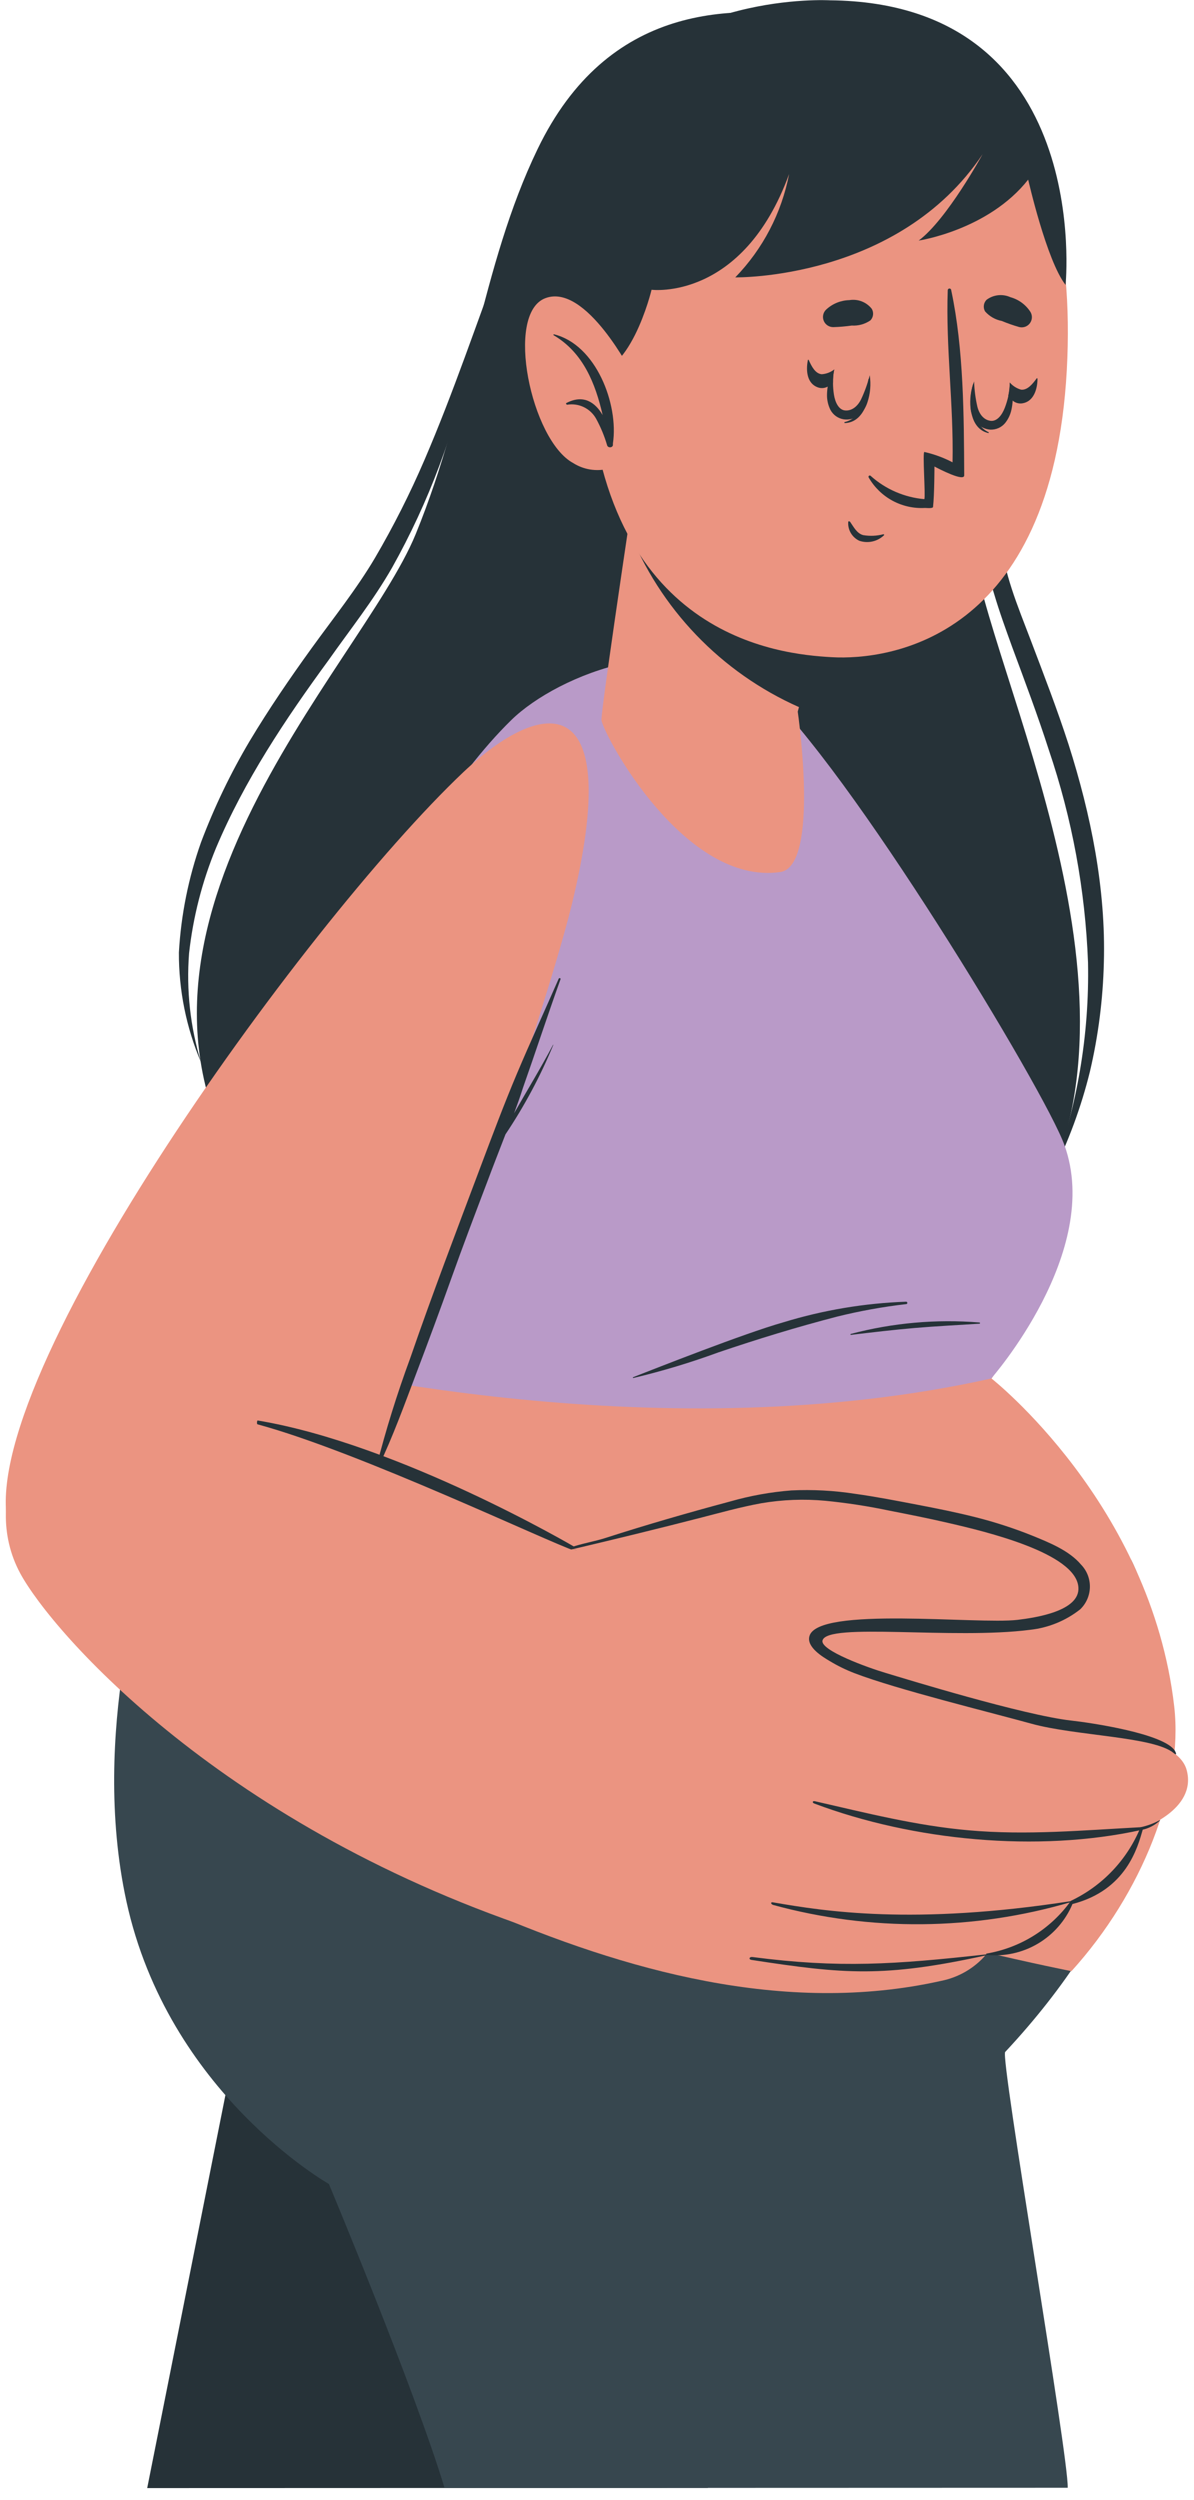 <svg width="96" height="201" viewBox="0 0 96 201" fill="none" xmlns="http://www.w3.org/2000/svg">
<path d="M83.523 14.059C81.251 7.251 74.367 3.055 66.614 1.609C58.861 0.163 48.847 0.327 43.225 11.98C38.659 21.435 37.844 32.128 33.419 42.948C28.993 53.767 6.118 75.251 20.541 96.056C33.501 114.742 73.547 118.529 84.26 95.139C92.754 76.6 77.41 50.084 78.07 41.687C78.731 33.29 86.019 21.524 83.523 14.059Z" fill="#263238"/>
<path d="M82.442 26.02C80.397 31.479 78.939 37.26 79.148 43.27C79.201 44.792 79.465 46.299 79.93 47.748C80.356 49.197 80.867 50.596 81.37 51.989C82.405 54.787 83.433 57.509 84.328 60.294C86.198 65.802 87.259 71.553 87.478 77.367C87.596 83.175 86.616 88.954 84.59 94.4C85.906 91.775 86.925 89.012 87.629 86.162C88.305 83.286 88.681 80.348 88.752 77.394C88.921 71.453 87.713 65.499 85.916 59.852C85 57.019 83.93 54.255 82.868 51.456C81.805 48.658 80.672 46.02 80.463 43.186C80.238 40.309 80.35 37.416 80.795 34.565C81.164 31.685 81.714 28.831 82.442 26.02Z" fill="#263238"/>
<path d="M40.431 20.347C38.33 25.946 36.467 31.544 34.128 36.975C32.966 39.679 31.638 42.309 30.151 44.849C28.681 47.34 26.812 49.678 25.062 52.1C23.312 54.522 21.618 56.999 20.07 59.582C18.534 62.174 17.226 64.895 16.163 67.714C15.153 70.569 14.554 73.552 14.383 76.574C14.37 79.611 14.976 82.618 16.165 85.411C15.299 82.572 14.973 79.596 15.202 76.637C15.524 73.729 16.252 70.881 17.367 68.176C19.643 62.773 22.926 57.839 26.433 53.051C28.141 50.622 30.01 48.285 31.53 45.625C32.998 43.003 34.265 40.272 35.318 37.458C37.37 31.863 39.078 26.149 40.431 20.347Z" fill="#263238"/>
<path d="M56.906 200.013L11.835 200.028L19.804 159.992C8.318 147.89 11.858 125.455 11.858 125.455L71.939 125.4C74.445 146.644 60.533 193.637 56.906 200.013Z" fill="#263238"/>
<path d="M90.942 125.394C90.942 125.394 100.733 143.654 80.819 164.968C80.406 165.416 85.945 197.638 85.846 200.003L35.744 200.02C33.304 191.981 26.445 175.581 26.445 175.581C26.445 175.581 13.515 168.273 10.161 152.844C7.206 139.214 11.856 125.455 11.856 125.455L90.942 125.394Z" fill="#37474F"/>
<path d="M86.147 158.471C91.831 152.207 95.158 143.774 94.411 137.203C92.548 120.913 79.724 110.827 79.724 110.827C79.724 110.827 87.306 99.936 84.223 91.373C82.671 87.035 68.089 61.288 61.443 55.518C55.203 50.097 44.887 54.222 41.149 57.897C29.95 68.908 19.942 96.019 13.056 121.479L10.443 131.234C39.812 149.39 86.147 158.471 86.147 158.471Z" fill="#EB9481"/>
<path d="M79.694 110.824C53.675 116.626 25.624 110.387 16.885 108.109C23.42 87.058 31.831 66.979 41.105 57.893C44.85 54.225 55.173 50.093 61.399 55.521C68.052 61.299 84.033 87.702 85.585 92.068C88.675 100.639 79.694 110.824 79.694 110.824Z" fill="#B99AC8"/>
<path d="M72.861 104.649C69.521 104.766 66.211 105.32 63.014 106.297C59.795 107.208 52.692 110.023 50.907 110.717C50.865 110.717 50.907 110.801 50.907 110.787C53.227 110.236 55.513 109.549 57.752 108.727C60.908 107.655 64.085 106.682 67.304 105.848C69.128 105.395 70.98 105.06 72.847 104.845C72.872 104.847 72.898 104.839 72.918 104.822C72.938 104.804 72.95 104.78 72.951 104.754C72.953 104.728 72.945 104.703 72.928 104.683C72.911 104.663 72.886 104.651 72.861 104.649Z" fill="#263238"/>
<path d="M78.75 106.32C75.276 106.037 71.778 106.348 68.407 107.24C68.365 107.24 68.373 107.324 68.407 107.317C70.122 107.113 71.829 106.91 73.551 106.762C75.272 106.615 77.008 106.53 78.743 106.418C78.756 106.419 78.769 106.414 78.779 106.406C78.789 106.397 78.795 106.385 78.796 106.372C78.796 106.359 78.792 106.346 78.784 106.337C78.775 106.327 78.763 106.321 78.75 106.32Z" fill="#263238"/>
<path d="M48.36 57.908C48.639 59.308 55.081 71.201 62.736 70.107C65.948 69.637 64.14 57.21 64.14 57.21L67.572 44.48L51.845 33.57C51.845 33.57 48.255 57.292 48.36 57.908Z" fill="#EB9481"/>
<path d="M67.574 44.48L64.267 56.86C57.97 54.075 53.028 48.917 50.515 42.506C51.216 37.67 51.854 33.57 51.854 33.57L67.574 44.48Z" fill="#263238"/>
<path d="M85.772 29.778C84.576 51.366 71.511 53.099 66.872 52.834C62.674 52.598 48.287 51.259 47.251 29.665C46.215 8.071 56.63 1.791 66.321 1.822C76.013 1.854 86.941 8.211 85.772 29.778Z" fill="#EB9481"/>
<path d="M81.943 26.292C81.467 26.157 81 25.993 80.544 25.803C80.023 25.703 79.55 25.432 79.2 25.033C79.116 24.887 79.082 24.716 79.104 24.548C79.125 24.38 79.201 24.224 79.32 24.103C79.591 23.899 79.912 23.772 80.25 23.735C80.587 23.698 80.928 23.752 81.237 23.892C81.909 24.077 82.488 24.506 82.86 25.095C82.939 25.235 82.976 25.395 82.965 25.555C82.953 25.716 82.895 25.869 82.798 25.997C82.7 26.124 82.567 26.221 82.415 26.273C82.263 26.325 82.099 26.332 81.943 26.292Z" fill="#263238"/>
<path d="M66.999 26.299C67.495 26.285 67.991 26.243 68.482 26.172C69.014 26.206 69.541 26.06 69.98 25.759C70.099 25.638 70.174 25.481 70.194 25.313C70.214 25.144 70.179 24.974 70.092 24.828C69.882 24.56 69.603 24.354 69.286 24.231C68.968 24.108 68.623 24.073 68.287 24.129C67.592 24.146 66.927 24.418 66.419 24.893C66.301 25.007 66.22 25.154 66.187 25.314C66.153 25.475 66.169 25.642 66.231 25.793C66.294 25.945 66.4 26.074 66.537 26.164C66.674 26.254 66.835 26.301 66.999 26.299Z" fill="#263238"/>
<path d="M68.345 41.944C68.631 42.349 68.883 42.881 69.401 43.021C69.941 43.113 70.494 43.089 71.024 42.95C71.073 42.95 71.115 42.999 71.073 43.034C70.815 43.282 70.494 43.454 70.144 43.531C69.795 43.609 69.432 43.59 69.093 43.476C68.811 43.346 68.576 43.134 68.416 42.869C68.256 42.603 68.18 42.295 68.198 41.986C68.191 41.895 68.275 41.888 68.345 41.944Z" fill="#263238"/>
<path d="M75.132 37.505C75.132 37.505 75.131 39.723 75.019 40.751C75.019 40.849 74.753 40.864 74.396 40.836C74.396 40.836 74.396 40.836 74.361 40.836C73.456 40.886 72.556 40.685 71.759 40.254C70.962 39.823 70.301 39.179 69.848 38.395C69.832 38.373 69.825 38.345 69.828 38.317C69.832 38.29 69.847 38.265 69.869 38.248C69.892 38.231 69.92 38.224 69.947 38.228C69.975 38.232 70 38.247 70.016 38.269C71.212 39.337 72.722 39.989 74.319 40.129C74.424 39.856 74.159 36.329 74.32 36.336C75.109 36.514 75.871 36.793 76.587 37.168C76.68 32.543 76.037 27.939 76.2 23.334C76.2 23.297 76.215 23.261 76.241 23.235C76.267 23.209 76.303 23.194 76.34 23.194C76.377 23.194 76.412 23.209 76.439 23.235C76.465 23.261 76.48 23.297 76.48 23.334C77.493 28.106 77.498 33.431 77.525 38.211C77.538 38.756 75.523 37.714 75.132 37.505Z" fill="#263238"/>
<path d="M69.937 30.422C69.937 30.366 69.818 30.479 69.811 30.535C69.678 31.976 69.286 33.614 67.921 33.929C67.879 33.929 67.879 34.013 67.921 34.013C69.544 33.97 70.042 31.808 69.937 30.422Z" fill="#263238"/>
<path d="M66.977 30.773C66.853 30.898 66.709 31.003 66.55 31.081C66.427 31.148 66.29 31.189 66.15 31.198C66.01 31.208 65.87 31.187 65.738 31.137C64.913 30.829 64.78 29.864 64.948 28.982C64.948 28.919 64.997 28.891 65.025 28.947C65.263 29.479 65.557 30.038 66.067 30.087C66.434 30.062 66.785 29.928 67.075 29.702C67.002 30.054 66.969 30.413 66.977 30.773Z" fill="#263238"/>
<path d="M69.745 32.341C69.624 32.73 69.401 33.08 69.101 33.356C68.927 33.499 68.725 33.605 68.509 33.666C68.292 33.728 68.065 33.744 67.841 33.713C67.614 33.678 67.398 33.59 67.211 33.457C67.024 33.323 66.871 33.147 66.764 32.944C66.587 32.584 66.494 32.19 66.492 31.789C66.493 31.555 66.512 31.321 66.548 31.089C66.611 30.588 66.79 30.109 67.073 29.69C66.999 30.042 66.966 30.401 66.975 30.76C66.975 31.086 67.001 31.411 67.051 31.733C67.156 32.384 67.45 32.957 67.954 32.999C68.457 33.041 68.926 32.712 69.227 32.117C69.524 31.49 69.758 30.837 69.928 30.165C70.039 30.894 69.977 31.64 69.745 32.341Z" fill="#263238"/>
<path d="M78.234 30.895C78.234 30.839 78.338 30.971 78.332 31.035C78.163 32.469 78.212 34.148 79.478 34.743C79.52 34.743 79.478 34.834 79.478 34.82C77.883 34.464 77.841 32.231 78.234 30.895Z" fill="#263238"/>
<path d="M81.066 31.818C81.157 31.967 81.276 32.097 81.416 32.202C81.522 32.294 81.648 32.362 81.783 32.4C81.918 32.439 82.06 32.448 82.199 32.426C83.067 32.293 83.403 31.369 83.418 30.48C83.418 30.417 83.383 30.375 83.348 30.424C83.005 30.893 82.599 31.383 82.095 31.327C81.741 31.227 81.425 31.025 81.185 30.747C81.185 31.107 81.145 31.466 81.066 31.818Z" fill="#263238"/>
<path d="M78.033 32.804C78.069 33.21 78.213 33.599 78.453 33.93C78.593 34.105 78.768 34.249 78.967 34.354C79.165 34.459 79.383 34.521 79.607 34.539C79.836 34.551 80.065 34.51 80.276 34.417C80.486 34.325 80.672 34.184 80.818 34.006C81.067 33.694 81.24 33.327 81.322 32.936C81.371 32.705 81.404 32.471 81.42 32.236C81.461 31.739 81.382 31.24 81.189 30.78C81.189 31.14 81.149 31.5 81.07 31.851C80.999 32.167 80.905 32.479 80.79 32.782C80.552 33.398 80.146 33.895 79.642 33.832C79.138 33.769 78.754 33.356 78.586 32.713C78.431 32.039 78.342 31.353 78.32 30.662C78.058 31.344 77.959 32.077 78.033 32.804Z" fill="#263238"/>
<path d="M47.046 30.029C50.614 30.727 52.387 23.295 52.387 23.295C52.387 23.295 59.713 24.23 63.446 13.992C62.843 17.123 61.339 20.01 59.119 22.299C59.119 22.299 72.211 22.54 79.002 12.398C79.002 12.398 76.145 17.64 73.864 19.341C73.864 19.341 79.462 18.507 82.668 14.44C82.668 14.44 84.149 20.961 85.674 22.906C85.674 22.906 87.969 0.226 66.718 0.024C66.718 0.024 53.493 -0.735 47.486 9.064C41.479 18.862 47.046 30.029 47.046 30.029Z" fill="#263238"/>
<path d="M50.845 30.084C50.845 30.084 47.132 22.731 43.849 23.971C40.567 25.21 42.705 35.391 46.078 37.223C46.493 37.487 46.959 37.664 47.445 37.744C47.931 37.823 48.429 37.803 48.907 37.685C49.386 37.568 49.836 37.354 50.23 37.058C50.624 36.762 50.954 36.389 51.2 35.962L50.845 30.084Z" fill="#EB9481"/>
<path d="M44.544 26.877C44.488 26.877 44.467 26.94 44.544 26.968C46.895 28.366 47.874 30.836 48.454 33.369C47.846 32.334 46.908 31.69 45.543 32.398C45.466 32.398 45.543 32.544 45.592 32.538C46.05 32.461 46.521 32.529 46.939 32.73C47.357 32.932 47.703 33.258 47.929 33.663C48.302 34.345 48.6 35.065 48.817 35.811C48.901 36.049 49.321 35.993 49.279 35.72C49.276 35.699 49.276 35.678 49.279 35.657C49.756 32.487 47.917 27.701 44.544 26.877Z" fill="#263238"/>
<path d="M45.991 72.648C43.462 83.075 30.498 120.166 27.271 123.386C23.435 127.222 6.694 139.012 0.863 123.325C-3.179 112.452 24.312 74.334 37.269 62.063C43.645 56.057 50.223 55.173 45.991 72.648Z" fill="#EB9481"/>
<path d="M44.471 83.987C43.483 85.863 42.37 87.676 41.334 89.502C41.579 88.838 41.824 88.166 42.034 87.494C43.064 84.576 44.023 81.636 45.067 78.725C45.102 78.634 44.955 78.599 44.92 78.683C43.814 81.223 42.651 83.736 41.573 86.29C40.495 88.845 39.577 91.308 38.625 93.835C36.706 98.944 34.759 104.038 32.98 109.196C31.927 112.05 31.022 114.955 30.269 117.902C30.269 117.979 30.374 118.042 30.409 117.965C31.585 115.516 32.51 112.947 33.469 110.414C34.429 107.88 35.367 105.354 36.271 102.82C37.174 100.287 38.176 97.642 39.156 95.066C39.639 93.771 40.144 92.484 40.641 91.196C42.156 88.935 43.444 86.53 44.484 84.015C44.484 84.015 44.471 83.959 44.471 83.987Z" fill="#263238"/>
<path d="M49.354 126.284C52.201 129.04 49.659 157.276 44.103 155.487C18.012 147.064 4.225 131.275 1.63 126.496C-1.74 120.242 2.873 112.655 7.233 111.037C13.532 108.698 46.499 123.57 49.354 126.284Z" fill="#EB9481"/>
<path d="M20.718 114.199C32.152 116.105 46.172 124.351 46.2 124.365C46.403 124.435 46.375 124.736 46.263 124.694C44.108 123.995 28.87 116.715 20.704 114.507C20.628 114.479 20.67 114.185 20.718 114.199Z" fill="#263238"/>
<path d="M38.85 153.514C50.199 158.409 63.066 162.064 75.656 159.254C77.062 158.977 78.336 158.238 79.274 157.153C84.942 155.99 86.098 152.953 86.098 152.953C91.046 150.257 91.803 147.003 91.803 147.003C91.803 147.003 96.233 145.511 95.422 142.341C94.611 139.172 86.767 139.16 80.68 137.651C66.734 134.157 49.894 125.877 45.948 124.479L38.85 153.514Z" fill="#EB9481"/>
<path d="M65.522 144.808C69.643 145.751 73.674 146.778 77.907 147.148C82.546 147.559 87.081 147.145 91.706 146.898C91.736 146.894 91.766 146.901 91.79 146.919C91.815 146.936 91.831 146.963 91.835 146.993C91.84 147.022 91.833 147.053 91.815 147.077C91.797 147.101 91.771 147.117 91.741 147.122C83.441 148.951 73.407 147.982 65.48 144.997C65.284 144.927 65.312 144.766 65.522 144.808Z" fill="#263238"/>
<path d="M62.202 152.947C66.267 153.645 73.397 154.804 86.105 152.841C86.147 152.841 86.168 152.904 86.105 152.918C78.293 155.213 69.997 155.291 62.146 153.143C61.943 153.052 61.943 152.877 62.202 152.947Z" fill="#263238"/>
<path d="M60.502 157.334C67.458 158.241 71.957 157.932 79.27 157.124C79.312 157.124 79.333 157.194 79.27 157.201C71.054 158.996 67.87 158.71 60.418 157.565C60.18 157.53 60.229 157.299 60.502 157.334Z" fill="#263238"/>
<path d="M66.147 132.94C64.51 131.765 65.112 130.897 68.688 130.735C72.264 130.573 86.552 132.954 86.966 127.93C87.381 122.905 67.18 119.77 61.253 120.5C55.326 121.23 45.983 124.487 45.983 124.487C49.782 125.878 58.71 130.122 66.147 132.94Z" fill="#EB9481"/>
<path d="M94.475 140.769C93.636 139.37 87.696 138.497 86.121 138.323C82.259 137.883 72.827 134.982 71.204 134.493C69.762 134.067 65.942 132.683 66.131 131.892C66.475 130.408 76.628 131.832 82.842 131.025C84.306 130.863 85.695 130.293 86.852 129.38C87.093 129.148 87.285 128.871 87.419 128.564C87.552 128.258 87.624 127.928 87.63 127.594C87.636 127.26 87.576 126.928 87.454 126.617C87.331 126.306 87.148 126.023 86.916 125.783C85.951 124.643 84.341 124.006 82.991 123.454C81.512 122.861 79.995 122.368 78.45 121.979C76.918 121.588 75.357 121.28 73.804 120.98C72.125 120.659 70.445 120.33 68.745 120.093C67.051 119.831 65.335 119.74 63.623 119.822C61.965 119.951 60.324 120.247 58.724 120.705C55.344 121.609 51.971 122.583 48.647 123.654C47.821 123.921 46.723 124.103 45.911 124.397C45.893 124.408 45.88 124.424 45.873 124.444C45.866 124.463 45.866 124.484 45.872 124.503C45.879 124.523 45.892 124.539 45.909 124.551C45.926 124.562 45.946 124.567 45.967 124.565C49.326 123.773 52.923 122.897 56.268 122.035C57.905 121.615 59.55 121.153 61.215 120.851C62.914 120.562 64.643 120.495 66.359 120.654C68.082 120.823 69.794 121.086 71.488 121.443C73.062 121.75 74.643 122.064 76.211 122.428C79.247 123.126 86.503 124.852 86.705 127.602C86.859 129.534 83.206 130.06 81.806 130.228C78.573 130.607 65.775 129.121 65.082 131.528C64.816 132.424 66.187 133.228 66.705 133.536C67.341 133.921 68.011 134.248 68.706 134.515C72.134 135.829 79.649 137.667 82.902 138.569C86.506 139.568 92.789 139.601 94.377 140.944C94.587 141.119 94.615 141.042 94.475 140.769Z" fill="#263238"/>
<path d="M93.244 146.331C92.76 146.593 92.242 146.784 91.704 146.899C90.641 149.5 88.643 151.61 86.104 152.814C84.491 155.067 82.054 156.592 79.322 157.056C79.311 157.06 79.302 157.068 79.296 157.077C79.289 157.086 79.286 157.097 79.286 157.109C79.286 157.12 79.289 157.131 79.296 157.141C79.302 157.15 79.311 157.157 79.322 157.161C80.759 157.31 82.207 156.993 83.45 156.257C84.694 155.521 85.669 154.404 86.23 153.072C90.569 151.958 91.473 148.501 91.879 147.095C92.379 146.98 92.842 146.739 93.223 146.394C93.286 146.359 93.251 146.324 93.244 146.331Z" fill="#263238"/>
</svg>

